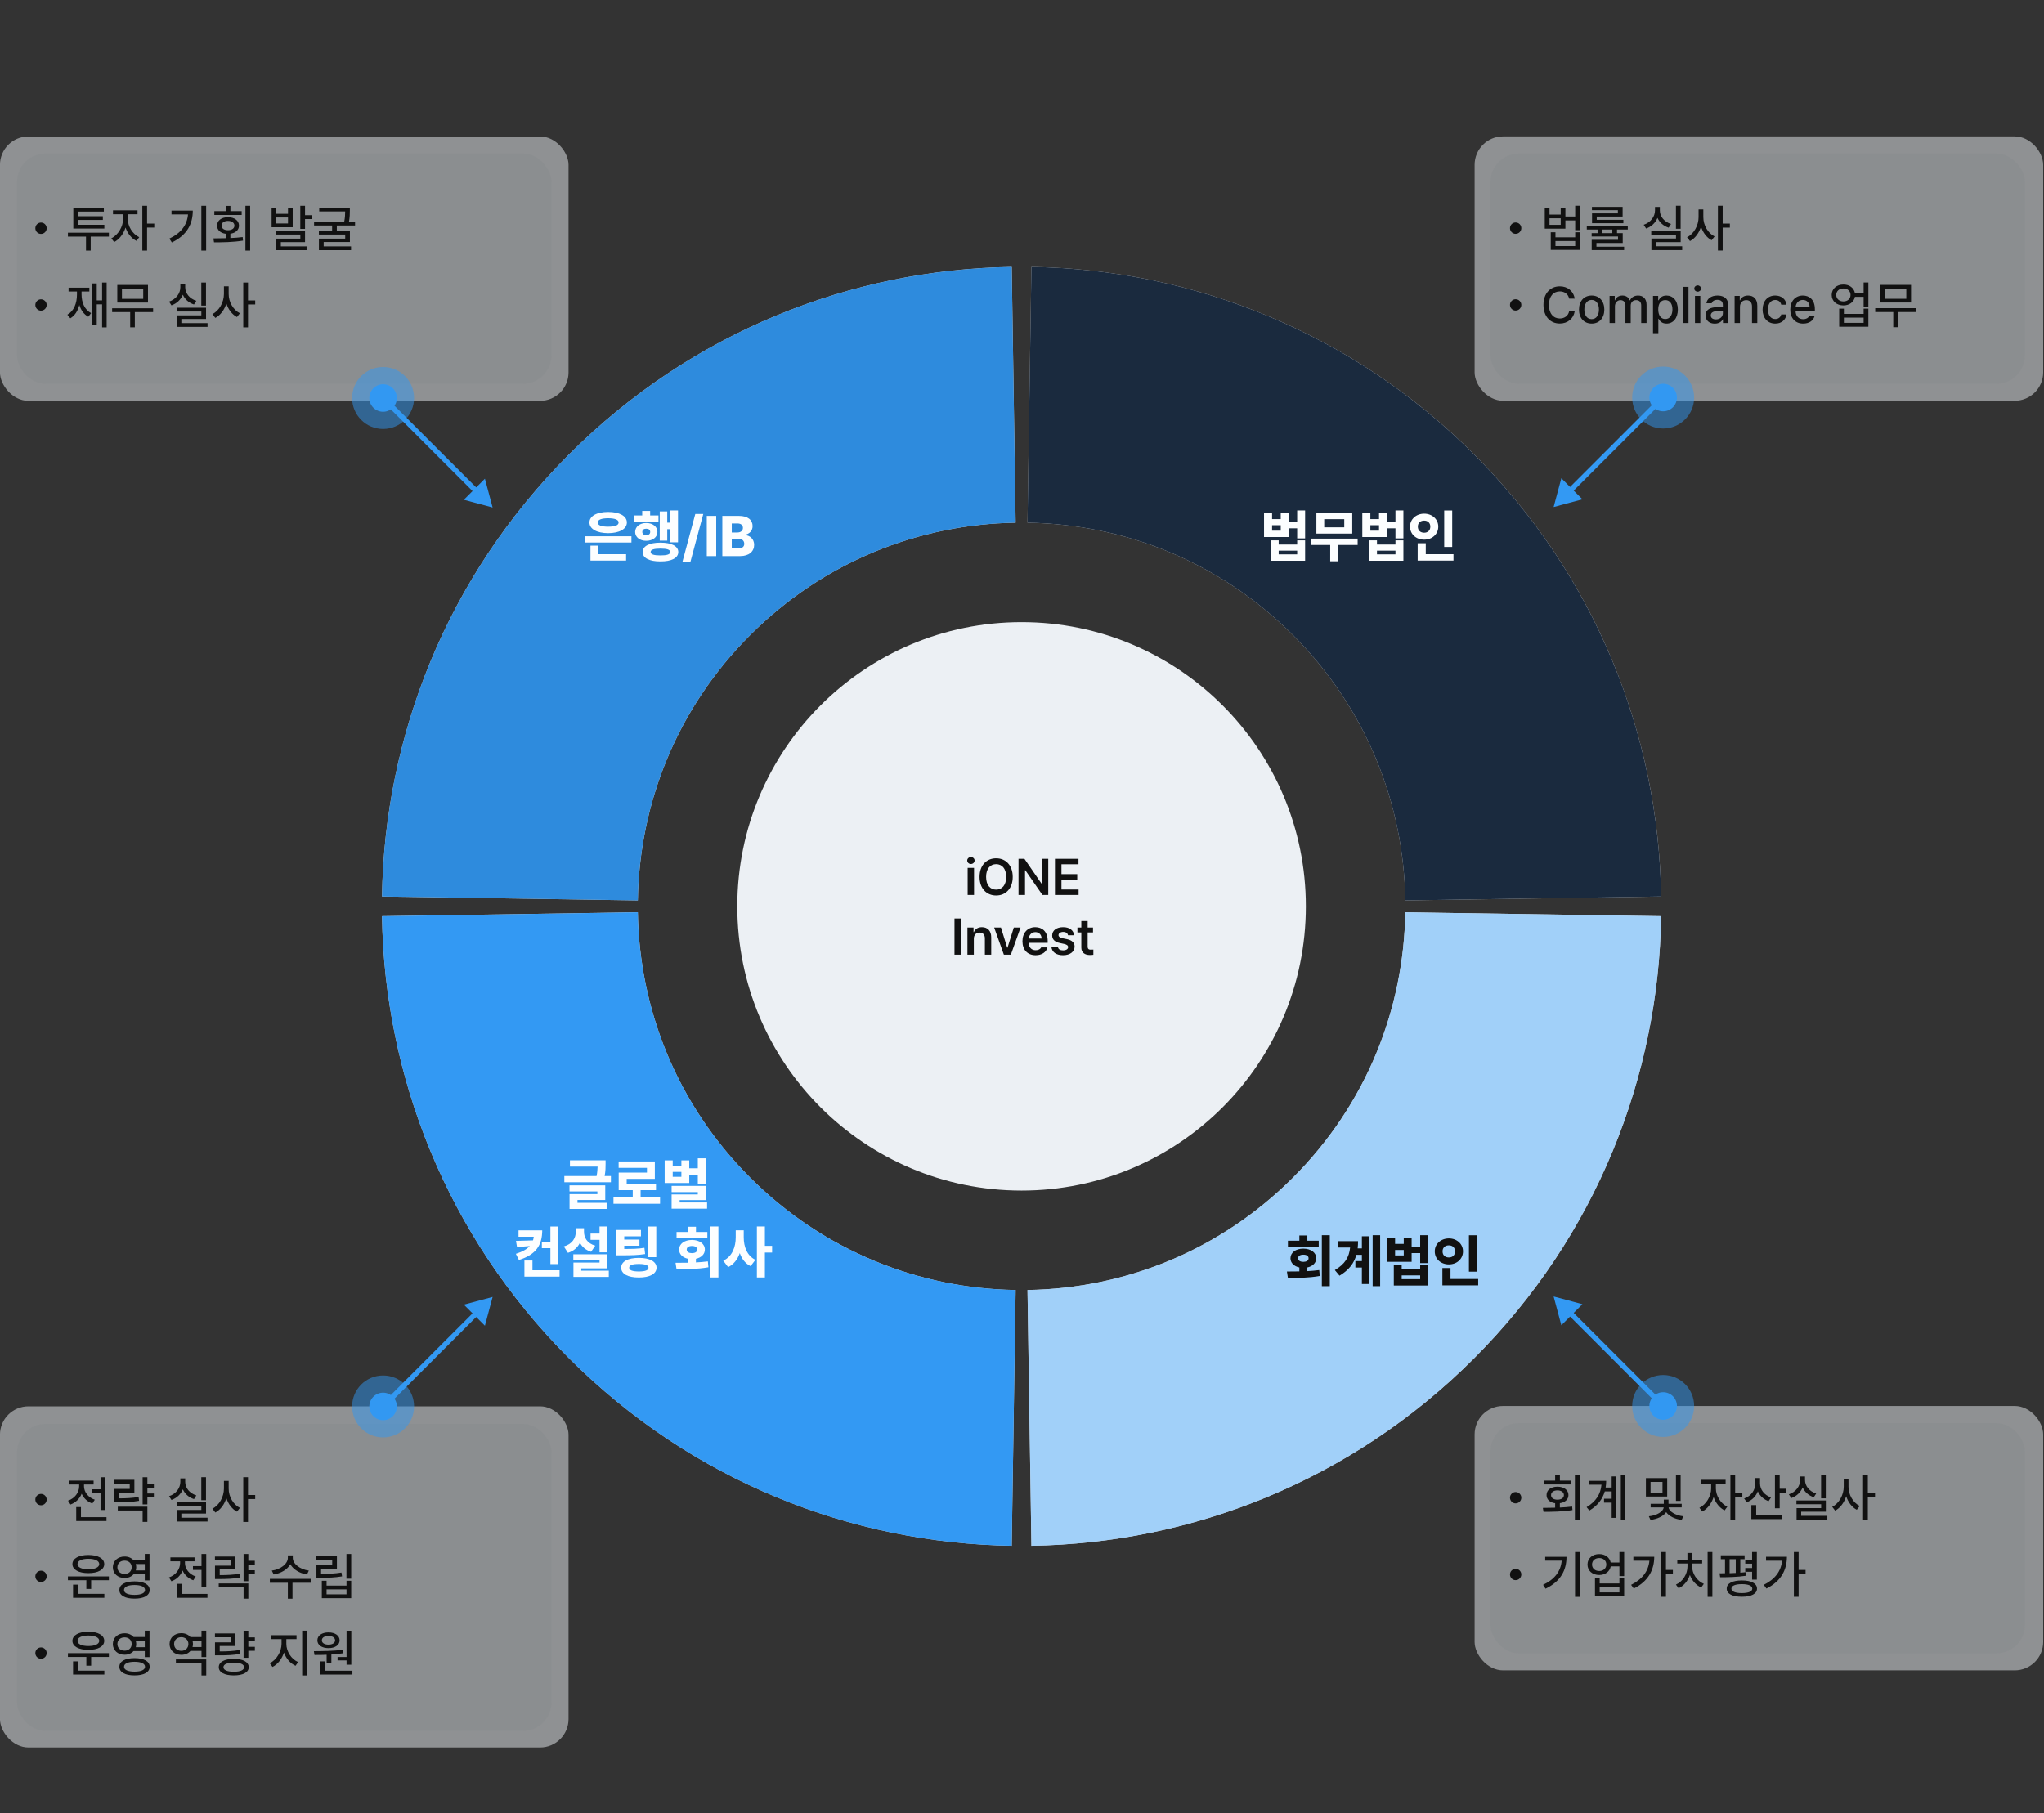 <svg width="719" height="638" viewBox="0 0 719 638" fill="none" xmlns="http://www.w3.org/2000/svg">
<rect x="0" y="0" width="719" height="638" fill="#333333" stroke="none"/>
<rect opacity="0.5" x="-0.01" y="494.817" width="200" height="120" rx="10" fill="#ECF0F4"/>
<rect opacity="0.03" x="5.99" y="501" width="188" height="108" rx="10" fill="#1A2A3E"/>
<path fill-rule="evenodd" clip-rule="evenodd" d="M584.324 315.428L494.335 316.805C493.815 282.829 480.666 249.289 454.81 223.434C428.955 197.578 395.415 184.429 361.439 183.909L362.816 93.92C419.238 94.783 475.397 116.741 518.45 159.794C561.503 202.847 583.461 259.006 584.324 315.428ZM355.886 93.92L357.263 183.909C323.287 184.429 289.747 197.578 263.891 223.434C238.036 249.289 224.887 282.829 224.367 316.805L134.377 315.428C135.241 259.006 157.199 202.847 200.252 159.794C243.305 116.741 299.464 94.783 355.886 93.92ZM134.377 322.358C135.241 378.78 157.199 434.939 200.252 477.992C243.305 521.045 299.464 543.003 355.886 543.867L357.263 453.877C323.287 453.357 289.747 440.208 263.891 414.352C238.036 388.497 224.887 354.957 224.367 320.981L134.377 322.358ZM362.816 543.867L361.439 453.877C395.415 453.357 428.955 440.208 454.81 414.352C480.666 388.497 493.815 354.957 494.335 320.981L584.324 322.358C583.461 378.78 561.503 434.939 518.45 477.992C475.397 521.045 419.238 543.003 362.816 543.867Z" fill="#D9D9D9"/>
<rect opacity="0.5" x="518.712" y="48" width="200" height="93" rx="10" fill="#ECF0F4"/>
<rect opacity="0.5" x="518.712" y="494.691" width="200" height="93" rx="10" fill="#ECF0F4"/>
<rect opacity="0.5" x="-0.01" y="48.029" width="200" height="93" rx="10" fill="#ECF0F4"/>
<path fill-rule="evenodd" clip-rule="evenodd" d="M355.881 93.918L357.259 183.908C323.282 184.428 289.743 197.577 263.887 223.433C238.031 249.288 224.882 282.828 224.362 316.804L134.373 315.427C135.236 259.005 157.195 202.846 200.247 159.793C243.3 116.74 299.459 94.782 355.881 93.918Z" fill="#2E8BDD"/>
<path fill-rule="evenodd" clip-rule="evenodd" d="M584.32 315.427L494.331 316.804C493.811 282.828 480.662 249.288 454.806 223.433C428.95 197.577 395.411 184.428 361.434 183.908L362.812 93.919C419.234 94.782 475.393 116.74 518.446 159.793C561.498 202.846 583.457 259.005 584.32 315.427Z" fill="#1A2A3E"/>
<rect opacity="0.03" x="5.99" y="54.029" width="188" height="81" rx="10" fill="#1A2A3E"/>
<rect opacity="0.03" x="524.293" y="54.029" width="188" height="81" rx="10" fill="#1A2A3E"/>
<rect opacity="0.03" x="524.293" y="500.72" width="188" height="81" rx="10" fill="#1A2A3E"/>
<path d="M588.459 136.441C586.567 134.549 583.501 134.549 581.609 136.441C579.718 138.332 579.718 141.399 581.609 143.29C583.501 145.181 586.567 145.181 588.459 143.29C590.35 141.399 590.35 138.332 588.459 136.441ZM546.506 178.393L556.635 175.679L549.22 168.265L546.506 178.393ZM584.392 139.223L551.643 171.972L552.927 173.256L585.676 140.507L584.392 139.223Z" fill="#3399F3"/>
<circle opacity="0.5" cx="585.034" cy="139.865" r="10.897" transform="rotate(90 585.034 139.865)" fill="#3399F3"/>
<path d="M131.333 136.602C133.224 134.71 136.291 134.71 138.182 136.602C140.073 138.493 140.073 141.56 138.182 143.451C136.291 145.343 133.224 145.343 131.333 143.451C129.441 141.56 129.441 138.493 131.333 136.602ZM173.285 178.554L163.157 175.84L170.571 168.426L173.285 178.554ZM135.399 139.384L168.148 172.133L166.864 173.417L134.115 140.669L135.399 139.384Z" fill="#3399F3"/>
<circle opacity="0.5" cx="10.897" cy="10.897" r="10.897" transform="matrix(-4.37114e-08 1 1 4.37114e-08 123.86 129.129)" fill="#3399F3"/>
<circle cx="359.351" cy="318.893" r="100" fill="#ECF0F4"/>
<path fill-rule="evenodd" clip-rule="evenodd" d="M134.373 322.361L224.362 320.984C224.882 354.96 238.031 388.5 263.887 414.355C289.742 440.211 323.282 453.36 357.258 453.88L355.881 543.869C299.459 543.006 243.3 521.048 200.247 477.995C157.194 434.942 135.236 378.783 134.373 322.361Z" fill="#3399F3"/>
<path fill-rule="evenodd" clip-rule="evenodd" d="M362.812 543.87L361.434 453.88C395.411 453.36 428.95 440.211 454.806 414.355C480.662 388.5 493.811 354.96 494.331 320.984L584.32 322.361C583.457 378.783 561.498 434.942 518.446 477.995C475.393 521.048 419.234 543.006 362.812 543.87Z" fill="#A1D0F9"/>
<path d="M340.383 314.893V305.348H342.633V314.893H340.383ZM341.526 303.995C340.823 303.995 340.225 303.45 340.225 302.764C340.225 302.096 340.823 301.551 341.526 301.551C342.247 301.551 342.827 302.096 342.827 302.764C342.827 303.45 342.247 303.995 341.526 303.995ZM356.239 308.53C356.239 312.643 353.743 315.069 350.403 315.069C347.063 315.069 344.567 312.625 344.567 308.53C344.567 304.417 347.063 301.991 350.403 301.991C353.743 301.991 356.239 304.417 356.239 308.53ZM353.936 308.53C353.936 305.629 352.477 304.047 350.403 304.047C348.329 304.047 346.87 305.629 346.87 308.53C346.87 311.43 348.329 313.012 350.403 313.012C352.477 313.012 353.936 311.43 353.936 308.53ZM368.737 302.167V314.893H366.698L360.668 306.192H360.563V314.893H358.278V302.167H360.352L366.346 310.868H366.469V302.167H368.737ZM371.092 314.893V302.167H379.372V304.083H373.377V307.563H378.932V309.479H373.377V312.959H379.407V314.893H371.092ZM338.037 323.167V335.893H335.751V323.167H338.037ZM342.554 330.303V335.893H340.304V326.348H342.449V327.965H342.572C343.011 326.893 343.978 326.225 345.402 326.225C347.388 326.225 348.689 327.526 348.671 329.811V335.893H346.439V330.163C346.439 328.879 345.753 328.124 344.576 328.124C343.38 328.124 342.554 328.915 342.554 330.303ZM358.99 326.348L355.58 335.893H353.119L349.708 326.348H352.099L354.296 333.45H354.402L356.617 326.348H358.99ZM364.298 336.086C361.416 336.086 359.658 334.17 359.658 331.182C359.658 328.229 361.451 326.225 364.175 326.225C366.513 326.225 368.535 327.684 368.535 331.042V331.745H361.873C361.899 333.371 362.857 334.329 364.316 334.329C365.3 334.329 365.968 333.907 366.25 333.344H368.447C368.042 334.997 366.513 336.086 364.298 336.086ZM361.89 330.215H366.39C366.373 328.915 365.511 327.965 364.21 327.965C362.857 327.965 361.96 328.994 361.89 330.215ZM375.689 329.073C375.548 328.352 374.951 327.895 374.001 327.895C373.035 327.895 372.332 328.37 372.349 329.02C372.332 329.512 372.736 329.881 373.703 330.11L375.32 330.444C377.13 330.848 377.992 331.674 378.009 333.045C377.992 334.838 376.427 336.086 373.931 336.086C371.505 336.086 370.064 334.997 369.835 333.168H372.121C372.261 333.977 372.894 334.381 373.931 334.381C375.003 334.381 375.724 333.942 375.724 333.239C375.724 332.694 375.285 332.342 374.335 332.131L372.806 331.797C371.031 331.446 370.117 330.514 370.117 329.143C370.117 327.385 371.628 326.225 373.966 326.225C376.251 326.225 377.658 327.333 377.816 329.073H375.689ZM384.478 326.348V328.071H382.597V333.028C382.597 333.942 383.054 334.135 383.617 334.135C383.88 334.135 384.32 334.118 384.601 334.1V335.928C384.337 335.981 383.898 336.016 383.335 336.016C381.648 336.016 380.347 335.19 380.365 333.397V328.071H378.994V326.348H380.365V324.063H382.597V326.348H384.478Z" fill="#111111"/>
<path d="M588.459 498.116C586.567 500.008 583.501 500.008 581.609 498.116C579.718 496.225 579.718 493.158 581.609 491.267C583.501 489.375 586.567 489.375 588.459 491.267C590.35 493.158 590.35 496.225 588.459 498.116ZM546.506 456.163L556.635 458.877L549.22 466.292L546.506 456.163ZM584.392 495.334L551.643 462.585L552.927 461.3L585.676 494.049L584.392 495.334Z" fill="#3399F3"/>
<circle opacity="0.5" cx="10.897" cy="10.897" r="10.897" transform="matrix(4.37114e-08 -1 -1 -4.37114e-08 595.931 505.589)" fill="#3399F3"/>
<path d="M131.333 498.277C133.224 500.169 136.291 500.169 138.182 498.277C140.073 496.386 140.073 493.319 138.182 491.428C136.291 489.536 133.224 489.536 131.333 491.428C129.441 493.319 129.441 496.386 131.333 498.277ZM173.285 456.324L163.157 459.038L170.571 466.453L173.285 456.324ZM135.399 495.495L168.148 462.746L166.864 461.462L134.115 494.21L135.399 495.495Z" fill="#3399F3"/>
<circle opacity="0.5" cx="134.758" cy="494.853" r="10.897" transform="rotate(-90 134.758 494.853)" fill="#3399F3"/>
<path d="M533.138 82.269C532.048 82.269 531.152 81.373 531.152 80.266C531.152 79.176 532.048 78.279 533.138 78.279C534.246 78.279 535.142 79.176 535.142 80.266C535.142 81.373 534.246 82.269 533.138 82.269ZM545.056 73.199V75.502H548.994V73.199H550.646V76.17H554.091V72.391H555.761V80.986H554.091V77.559H550.646V80.459H543.386V73.199H545.056ZM545.056 79.106H548.994V76.803H545.056V79.106ZM547.148 81.725V83.5H554.091V81.725H555.744V87.912H545.496V81.725H547.148ZM547.148 86.559H554.091V84.801H547.148V86.559ZM572.583 79.51V80.758H568.804V82.023H570.808V85.486H561.562V86.805H571.3V87.982H559.892V84.379H569.156V83.219H559.875V82.023H561.966V80.758H558.169V79.51H572.583ZM570.773 72.795V76.188H561.667V77.348H571.037V78.525H560.015V75.08H569.103V73.955H559.98V72.795H570.773ZM563.619 82.023H567.152V80.758H563.619V82.023ZM591.181 72.391V80.494H589.529V72.391H591.181ZM591.199 81.25V85.188H582.515V86.647H591.726V87.982H580.898V83.922H589.546V82.568H580.845V81.25H591.199ZM583.869 74.025C583.851 76.135 585.38 78.051 587.789 78.807L586.962 80.107C585.125 79.51 583.746 78.262 583.042 76.662C582.322 78.385 580.916 79.756 579.035 80.406L578.191 79.088C580.652 78.262 582.164 76.205 582.164 74.025V72.812H583.869V74.025ZM599.162 76.398C599.144 79.193 600.761 82.041 603.117 83.184L602.08 84.519C600.366 83.632 599.039 81.865 598.353 79.756C597.641 82.006 596.261 83.887 594.468 84.818L593.431 83.465C595.857 82.305 597.492 79.281 597.492 76.398V73.709H599.162V76.398ZM605.964 72.391V78.666H608.496V80.09H605.964V88.141H604.294V72.391H605.964ZM533.138 109.27C532.048 109.27 531.152 108.373 531.152 107.266C531.152 106.176 532.048 105.279 533.138 105.279C534.246 105.279 535.142 106.176 535.142 107.266C535.142 108.373 534.246 109.27 533.138 109.27ZM551.964 105.068C551.648 103.434 550.294 102.52 548.677 102.52C546.48 102.52 544.845 104.207 544.845 107.283C544.845 110.377 546.498 112.047 548.677 112.047C550.277 112.047 551.63 111.15 551.964 109.533L553.916 109.551C553.511 112.064 551.455 113.822 548.66 113.822C545.337 113.822 542.929 111.344 542.929 107.283C542.929 103.205 545.355 100.744 548.66 100.744C551.349 100.744 553.476 102.326 553.916 105.068H551.964ZM559.892 113.84C557.185 113.84 555.427 111.871 555.427 108.918C555.427 105.947 557.185 103.979 559.892 103.979C562.582 103.979 564.339 105.947 564.339 108.918C564.339 111.871 562.582 113.84 559.892 113.84ZM559.892 112.275C561.615 112.275 562.441 110.746 562.441 108.918C562.441 107.09 561.615 105.525 559.892 105.525C558.134 105.525 557.308 107.09 557.308 108.918C557.308 110.746 558.134 112.275 559.892 112.275ZM566.185 113.646V104.102H567.996V105.666H568.101C568.505 104.594 569.437 103.979 570.703 103.979C571.968 103.979 572.865 104.611 573.269 105.666H573.375C573.832 104.629 574.851 103.979 576.24 103.979C577.962 103.979 579.193 105.068 579.193 107.248V113.646H577.312V107.424C577.312 106.141 576.503 105.596 575.519 105.596C574.306 105.596 573.621 106.422 573.621 107.564V113.646H571.757V107.318C571.757 106.281 571.037 105.596 570.017 105.596C568.962 105.596 568.066 106.475 568.066 107.758V113.646H566.185ZM581.46 117.232V104.102H583.289V105.648H583.447C583.781 105.051 584.431 103.979 586.189 103.979C588.492 103.979 590.197 105.789 590.197 108.9C590.197 111.977 588.527 113.84 586.207 113.84C584.466 113.84 583.781 112.785 583.447 112.152H583.341V117.232H581.46ZM583.306 108.865C583.306 110.869 584.185 112.24 585.785 112.24C587.437 112.24 588.298 110.781 588.298 108.865C588.298 106.984 587.455 105.578 585.785 105.578C584.167 105.578 583.306 106.879 583.306 108.865ZM593.941 100.92V113.646H592.06V100.92H593.941ZM596.226 113.646V104.102H598.107V113.646H596.226ZM597.175 102.625C596.525 102.625 595.98 102.133 595.98 101.518C595.98 100.902 596.525 100.41 597.175 100.41C597.808 100.41 598.353 100.902 598.353 101.518C598.353 102.133 597.808 102.625 597.175 102.625ZM599.953 110.957C599.953 108.777 601.798 108.215 603.521 108.092C604.154 108.048 605.586 107.969 606.035 107.951L606.017 107.195C606.017 106.123 605.367 105.49 604.083 105.49C602.976 105.49 602.308 106 602.115 106.703H600.251C600.427 105.121 601.904 103.979 604.154 103.979C605.666 103.979 607.898 104.541 607.898 107.301V113.646H606.07V112.346H606C605.63 113.066 604.751 113.857 603.169 113.857C601.359 113.857 599.953 112.82 599.953 110.957ZM601.781 110.975C601.781 111.889 602.537 112.363 603.591 112.363C605.121 112.363 606.035 111.344 606.035 110.201V109.322L603.785 109.48C602.554 109.568 601.781 110.025 601.781 110.975ZM612.046 107.986V113.646H610.166V104.102H611.976V105.666H612.082C612.539 104.646 613.47 103.979 614.894 103.979C616.863 103.979 618.146 105.209 618.146 107.582V113.646H616.283V107.811C616.283 106.422 615.527 105.596 614.261 105.596C612.978 105.596 612.046 106.457 612.046 107.986ZM624.474 113.84C621.697 113.84 620.009 111.783 620.009 108.918C620.009 106 621.75 103.979 624.439 103.979C626.619 103.979 628.201 105.262 628.394 107.195H626.566C626.373 106.299 625.652 105.543 624.474 105.543C622.927 105.543 621.89 106.826 621.89 108.865C621.89 110.957 622.91 112.24 624.474 112.24C625.529 112.24 626.337 111.66 626.566 110.623H628.394C628.183 112.469 626.724 113.84 624.474 113.84ZM634.283 113.84C631.47 113.84 629.748 111.906 629.748 108.936C629.748 106 631.505 103.979 634.16 103.979C636.339 103.979 638.396 105.332 638.396 108.777V109.445H631.611C631.664 111.256 632.727 112.293 634.3 112.293C635.373 112.293 636.058 111.836 636.375 111.256H638.273C637.851 112.803 636.375 113.84 634.283 113.84ZM631.628 108.039H636.55C636.55 106.58 635.619 105.525 634.177 105.525C632.674 105.525 631.699 106.686 631.628 108.039ZM648.451 100.111C650.525 100.094 652.125 101.298 652.476 103.064H655.552V99.391H657.222V107.846H655.552V104.436H652.494C652.151 106.246 650.542 107.459 648.451 107.459C646.042 107.459 644.32 105.947 644.32 103.768C644.32 101.623 646.042 100.094 648.451 100.111ZM648.451 101.5C646.957 101.5 645.919 102.414 645.919 103.768C645.919 105.121 646.957 106.053 648.451 106.053C649.91 106.053 650.947 105.121 650.947 103.768C650.947 102.414 649.91 101.5 648.451 101.5ZM648.609 108.602V110.43H655.552V108.602H657.222V114.947H646.957V108.602H648.609ZM648.609 113.576H655.552V111.748H648.609V113.576ZM674.044 108.426V109.779H667.611V115.123H665.976V109.779H659.63V108.426H674.044ZM672.234 100.234V106.422H661.441V100.234H672.234ZM663.076 101.57V105.121H670.564V101.57H663.076Z" fill="#111111"/>
<path d="M533.138 528.961C532.048 528.961 531.152 528.064 531.152 526.957C531.152 525.867 532.048 524.971 533.138 524.971C534.246 524.971 535.142 525.867 535.142 526.957C535.142 528.064 534.246 528.961 533.138 528.961ZM555.656 519.082V534.832H553.986V519.082H555.656ZM542.718 530.543C544.01 530.534 545.496 530.525 547.042 530.473V528.908C545.197 528.671 544.001 527.59 544.019 526.043C544.001 524.268 545.548 523.09 547.833 523.09C550.136 523.09 551.718 524.268 551.718 526.043C551.718 527.572 550.523 528.645 548.695 528.891V530.42C550.154 530.358 551.63 530.244 553.019 530.068L553.142 531.316C549.644 531.896 545.83 531.932 542.947 531.932L542.718 530.543ZM552.667 520.963V522.299H543.052V520.963H547.042V519.117H548.712V520.963H552.667ZM547.833 524.391C546.515 524.391 545.583 525.041 545.601 526.043C545.583 527.045 546.515 527.66 547.833 527.66C549.187 527.66 550.119 527.045 550.119 526.043C550.119 525.041 549.187 524.391 547.833 524.391ZM571.722 519.082V534.832H570.14V519.082H571.722ZM568.505 519.486V534.059H566.923V528.697H564.234V527.326H566.923V524.76H564.498C563.733 527.405 562.054 529.699 559.083 531.475L558.099 530.279C561.439 528.293 563.047 525.647 563.337 522.404H558.873V521.033H564.99C564.99 521.842 564.928 522.624 564.796 523.389H566.923V519.486H568.505ZM586.453 520.084V526.553H578.964V520.084H586.453ZM580.599 521.42V525.252H584.8V521.42H580.599ZM591.181 519.082V528.082H589.529V519.082H591.181ZM591.55 529.102V530.367H586.945C587.059 531.738 589.248 533.171 592.113 533.496L591.55 534.779C589.081 534.489 587.05 533.426 586.101 532.037C585.134 533.443 583.06 534.472 580.582 534.779L580.001 533.496C582.867 533.224 585.108 531.773 585.222 530.367H580.634V529.102H585.257V527.625H586.91V529.102H591.55ZM603.574 523.723C603.574 526.219 605.208 528.996 607.599 530.121L606.65 531.422C604.883 530.569 603.486 528.794 602.783 526.729C602.053 528.987 600.577 530.93 598.775 531.826L597.791 530.508C600.181 529.365 601.921 526.395 601.921 523.723V522.053H598.371V520.664H607.001V522.053H603.574V523.723ZM610.359 519.082V525.322H612.89V526.729H610.359V534.832H608.689V519.082H610.359ZM619.113 521.965C619.113 524.074 620.589 526.061 622.98 526.869L622.119 528.188C620.352 527.563 619.042 526.307 618.339 524.725C617.654 526.491 616.3 527.871 614.455 528.557L613.523 527.238C616.019 526.377 617.46 524.268 617.46 521.912V520.049H619.113V521.965ZM626.021 519.064V523.811H628.306V525.234H626.021V530.684H624.351V519.064H626.021ZM626.707 533.145V534.498H616.054V529.559H617.759V533.145H626.707ZM642.246 519.082V527.186H640.593V519.082H642.246ZM642.263 527.941V531.879H633.58V533.338H642.791V534.674H631.962V530.613H640.611V529.26H631.91V527.941H642.263ZM634.933 520.717C634.916 522.826 636.445 524.742 638.853 525.498L638.027 526.799C636.19 526.201 634.81 524.953 634.107 523.354C633.386 525.076 631.98 526.447 630.099 527.098L629.255 525.779C631.716 524.953 633.228 522.896 633.228 520.717V519.504H634.933V520.717ZM650.226 523.09C650.208 525.885 651.826 528.732 654.181 529.875L653.144 531.211C651.43 530.323 650.103 528.557 649.417 526.447C648.706 528.697 647.326 530.578 645.533 531.51L644.496 530.156C646.921 528.996 648.556 525.973 648.556 523.09V520.4H650.226V523.09ZM657.029 519.082V525.357H659.56V526.781H657.029V534.832H655.359V519.082H657.029ZM533.138 555.961C532.048 555.961 531.152 555.064 531.152 553.957C531.152 552.867 532.048 551.971 533.138 551.971C534.246 551.971 535.142 552.867 535.142 553.957C535.142 555.064 534.246 555.961 533.138 555.961ZM555.726 546.082V561.832H554.039V546.082H555.726ZM551.033 547.77C551.033 552.375 549.064 556.383 543.667 558.967L542.789 557.613C546.981 555.618 549.02 552.779 549.345 549.105H543.544V547.77H551.033ZM562.546 546.803C564.621 546.785 566.22 547.989 566.572 549.756H569.648V546.082H571.318V554.537H569.648V551.127H566.589C566.247 552.938 564.638 554.15 562.546 554.15C560.138 554.15 558.416 552.639 558.416 550.459C558.416 548.314 560.138 546.785 562.546 546.803ZM562.546 548.191C561.052 548.191 560.015 549.105 560.015 550.459C560.015 551.812 561.052 552.744 562.546 552.744C564.005 552.744 565.042 551.812 565.042 550.459C565.042 549.105 564.005 548.191 562.546 548.191ZM562.705 555.293V557.121H569.648V555.293H571.318V561.639H561.052V555.293H562.705ZM562.705 560.268H569.648V558.439H562.705V560.268ZM586.013 546.082V552.357H588.457V553.746H586.013V561.814H584.343V546.082H586.013ZM581.9 547.734C581.882 552.287 579.878 556.348 574.693 558.914L573.761 557.613C577.708 555.645 579.852 552.797 580.195 549.123H574.552V547.734H581.9ZM602.343 546.082V561.832H600.673V546.082H602.343ZM595.224 551.145C595.224 553.658 596.894 556.225 599.337 557.262L598.423 558.545C596.613 557.754 595.163 556.119 594.433 554.133C593.721 556.233 592.297 557.982 590.46 558.809L589.529 557.525C591.972 556.436 593.589 553.781 593.589 551.145V550.107H590.003V548.771H593.572V546.398H595.224V548.771H598.757V550.107H595.224V551.145ZM613.681 547.225V548.578H612.169V553.342C612.837 553.289 613.479 553.228 614.103 553.148L614.173 554.414C611.15 554.889 607.617 554.941 605.085 554.941L604.875 553.553L606.791 553.535V548.578H605.314V547.225H613.681ZM617.988 546.082V555.768H616.318V553.025H613.91V551.689H616.318V550.16H613.91V548.824H616.318V546.082H617.988ZM612.714 556.066C616.037 556.066 618.041 557.104 618.041 558.949C618.041 560.742 616.037 561.814 612.714 561.797C609.392 561.814 607.371 560.742 607.388 558.949C607.371 557.104 609.392 556.066 612.714 556.066ZM612.714 557.367C610.394 557.367 609.041 557.93 609.041 558.949C609.041 559.951 610.394 560.514 612.714 560.514C615.017 560.514 616.388 559.951 616.388 558.949C616.388 557.93 615.017 557.367 612.714 557.367ZM608.408 553.518C609.12 553.5 609.84 553.474 610.57 553.43V548.578H608.408V553.518ZM632.683 546.082V552.357H635.126V553.746H632.683V561.814H631.013V546.082H632.683ZM628.57 547.734C628.552 552.287 626.548 556.348 621.363 558.914L620.431 557.613C624.377 555.645 626.522 552.797 626.865 549.123H621.222V547.734H628.57Z" fill="#111111"/>
<path d="M14.416 82.298C13.326 82.298 12.43 81.402 12.43 80.294C12.43 79.205 13.326 78.308 14.416 78.308C15.523 78.308 16.42 79.205 16.42 80.294C16.42 81.402 15.523 82.298 14.416 82.298ZM38.305 81.876V83.248H31.906V88.169H30.254V83.248H23.891V81.876H38.305ZM36.705 79.082V80.418H25.789V73.123H36.529V74.459H27.424V76.076H36.178V77.376H27.424V79.082H36.705ZM44.949 77.06C44.949 79.556 46.584 82.334 48.975 83.459L48.025 84.759C46.259 83.907 44.861 82.131 44.158 80.066C43.429 82.325 41.952 84.267 40.15 85.164L39.166 83.845C41.557 82.703 43.297 79.732 43.297 77.06V75.39H39.746V74.001H48.377V75.39H44.949V77.06ZM51.734 72.419V78.66H54.266V80.066H51.734V88.169H50.065V72.419H51.734ZM72.512 72.419V88.169H70.824V72.419H72.512ZM67.818 74.107C67.818 78.712 65.85 82.72 60.453 85.304L59.574 83.951C63.767 81.956 65.806 79.117 66.131 75.443H60.33V74.107H67.818ZM87.998 72.419V88.169H86.328V72.419H87.998ZM75.061 83.88C76.353 83.872 77.838 83.863 79.385 83.81V82.246C77.539 82.008 76.344 80.927 76.361 79.38C76.344 77.605 77.891 76.427 80.176 76.427C82.478 76.427 84.061 77.605 84.061 79.38C84.061 80.91 82.865 81.982 81.037 82.228V83.757C82.496 83.696 83.973 83.582 85.361 83.406L85.484 84.654C81.986 85.234 78.172 85.269 75.289 85.269L75.061 83.88ZM85.01 74.3V75.636H75.394V74.3H79.385V72.455H81.055V74.3H85.01ZM80.176 77.728C78.857 77.728 77.926 78.378 77.943 79.38C77.926 80.382 78.857 80.998 80.176 80.998C81.529 80.998 82.461 80.382 82.461 79.38C82.461 78.378 81.529 77.728 80.176 77.728ZM97.174 73.087V75.232H101.305V73.087H102.957V79.96H95.539V73.087H97.174ZM97.174 78.624H101.305V76.515H97.174V78.624ZM107.299 72.419V75.724H109.584V77.078H107.299V80.523H105.629V72.419H107.299ZM107.299 81.209V85.181H98.791V86.675H107.844V88.011H97.156V83.951H105.646V82.527H97.121V81.209H107.299ZM123.066 73.052V74.072C123.066 75.1 123.066 76.41 122.75 78.044H124.895V79.345H118.479V81.209H123.084V85.146H113.855V86.675H123.488V88.011H112.186V83.968H121.432V82.527H112.168V81.209H116.826V79.345H110.48V78.044H121.08C121.379 76.506 121.414 75.364 121.414 74.388H112.291V73.052H123.066ZM14.416 109.298C13.326 109.298 12.43 108.402 12.43 107.294C12.43 106.205 13.326 105.308 14.416 105.308C15.523 105.308 16.42 106.205 16.42 107.294C16.42 108.402 15.523 109.298 14.416 109.298ZM37.514 99.419V115.169H35.914V107.083H34.033V114.396H32.451V99.718H34.033V105.677H35.914V99.419H37.514ZM28.689 103.585C28.689 106.416 29.762 108.982 32.047 110.16L31.062 111.443C29.516 110.608 28.479 109.14 27.916 107.312C27.38 109.386 26.334 111.039 24.734 111.988L23.697 110.722C26 109.421 27.072 106.714 27.072 103.585V102.566H24.119V101.212H31.432V102.566H28.689V103.585ZM53.861 108.455V109.808H47.428V115.152H45.793V109.808H39.447V108.455H53.861ZM52.051 100.263V106.451H41.258V100.263H52.051ZM42.893 101.599V105.15H50.381V101.599H42.893ZM72.459 99.419V107.523H70.807V99.419H72.459ZM72.477 108.279V112.216H63.793V113.675H73.004V115.011H62.176V110.951H70.824V109.597H62.123V108.279H72.477ZM65.147 101.054C65.129 103.164 66.658 105.08 69.066 105.835L68.24 107.136C66.403 106.539 65.023 105.291 64.32 103.691C63.6 105.414 62.193 106.785 60.312 107.435L59.469 106.117C61.93 105.291 63.441 103.234 63.441 101.054V99.841H65.147V101.054ZM80.439 103.427C80.422 106.222 82.039 109.07 84.394 110.212L83.357 111.548C81.644 110.661 80.316 108.894 79.631 106.785C78.919 109.035 77.539 110.916 75.746 111.847L74.709 110.494C77.135 109.333 78.769 106.31 78.769 103.427V100.738H80.439V103.427ZM87.242 99.419V105.695H89.773V107.119H87.242V115.169H85.572V99.419H87.242Z" fill="#111111"/>
<path d="M222.115 188.684V190.891H205.767V188.684H222.115ZM220.24 194.993V197.239H207.701V191.985H210.513V194.993H220.24ZM213.931 180.129C217.876 180.129 220.494 181.536 220.513 183.821C220.494 186.145 217.876 187.571 213.931 187.59C209.966 187.571 207.349 186.145 207.349 183.821C207.349 181.536 209.966 180.129 213.931 180.129ZM213.931 182.336C211.568 182.356 210.259 182.844 210.279 183.821C210.259 184.856 211.568 185.305 213.931 185.305C216.275 185.305 217.603 184.856 217.603 183.821C217.603 182.844 216.275 182.356 213.931 182.336ZM238.501 179.602V190.813H235.826V186.184H234.712V190.227H232.076V179.934H234.712V183.899H235.826V179.602H238.501ZM231.626 181.36V183.528H222.955V181.36H225.904V179.778H228.697V181.36H231.626ZM227.31 184.016C229.595 184.016 231.255 185.286 231.255 187.161C231.255 189.016 229.595 190.286 227.31 190.286C225.083 190.286 223.423 189.016 223.423 187.161C223.423 185.286 225.083 184.016 227.31 184.016ZM227.31 186.028C226.49 186.008 225.943 186.418 225.943 187.161C225.943 187.903 226.49 188.313 227.31 188.313C228.15 188.313 228.716 187.903 228.716 187.161C228.716 186.418 228.15 186.008 227.31 186.028ZM232.31 190.93C236.216 190.93 238.58 192.141 238.599 194.231C238.58 196.34 236.216 197.551 232.31 197.532C228.443 197.551 226.041 196.34 226.06 194.231C226.041 192.141 228.443 190.93 232.31 190.93ZM232.31 193.02C230.005 193.02 228.853 193.391 228.873 194.231C228.853 195.051 230.005 195.422 232.31 195.422C234.654 195.422 235.748 195.051 235.767 194.231C235.748 193.391 234.654 193.02 232.31 193.02ZM247.388 180.852L242.837 197.786H240.025L244.576 180.852H247.388ZM251.939 181.516V195.657H248.619V181.516H251.939ZM254.087 195.657V181.516H259.927C263.091 181.516 264.732 182.961 264.732 185.11C264.732 186.731 263.638 187.844 262.095 188.157V188.293C263.794 188.372 265.279 189.661 265.279 191.711C265.279 193.997 263.501 195.657 260.376 195.657H254.087ZM259.595 192.961C261.119 192.961 261.802 192.356 261.802 191.34C261.802 190.227 260.982 189.524 259.654 189.524H257.408V192.961H259.595ZM259.38 187.356C260.513 187.356 261.333 186.75 261.333 185.735C261.333 184.778 260.611 184.172 259.419 184.172H257.408V187.356H259.38Z" fill="#FCFEFF"/>
<path d="M447.468 180.52V182.649H450.515V180.52H453.289V183.606H456.296V179.602H459.089V189.426H456.296V185.891H453.289V188.958H444.636V180.52H447.468ZM447.468 186.711H450.515V184.797H447.468V186.711ZM449.792 190.129V191.594H456.296V190.129H459.089V197.297H447.019V190.129H449.792ZM449.792 195.051H456.296V193.743H449.792V195.051ZM477.566 189.504V191.75H470.71V197.493H467.917V191.75H461.179V189.504H477.566ZM475.671 180.442V187.747H463.054V180.442H475.671ZM465.808 182.668V185.54H472.859V182.668H465.808ZM482.039 180.52V182.649H485.085V180.52H487.859V183.606H490.867V179.602H493.66V189.426H490.867V185.891H487.859V188.958H479.207V180.52H482.039ZM482.039 186.711H485.085V184.797H482.039V186.711ZM484.363 190.129V191.594H490.867V190.129H493.66V197.297H481.589V190.129H484.363ZM484.363 195.051H490.867V193.743H484.363V195.051ZM510.828 179.622V192.434H508.015V179.622H510.828ZM511.277 194.993V197.239H498.679V191.145H501.531V194.993H511.277ZM500.964 180.735C503.738 180.735 505.925 182.649 505.925 185.286C505.925 187.981 503.738 189.875 500.964 189.875C498.191 189.875 495.984 187.981 496.003 185.286C495.984 182.649 498.191 180.735 500.964 180.735ZM500.964 183.176C499.695 183.157 498.738 183.938 498.738 185.286C498.738 186.692 499.695 187.434 500.964 187.434C502.175 187.434 503.132 186.692 503.132 185.286C503.132 183.938 502.175 183.157 500.964 183.176Z" fill="#FCFEFF"/>
<path d="M213.022 408.263V409.513C213.022 410.646 213.022 412.032 212.69 413.771H214.897V415.958H198.511V413.771H209.858C210.112 412.462 210.181 411.388 210.21 410.47H200.483V408.263H213.022ZM212.905 417.052V422.208H203.14V423.204H213.394V425.353H200.347V420.138H210.132V419.2H200.327V417.052H212.905ZM232.183 421.251V423.536H215.796V421.251H222.573V418.751H217.632V412.579H227.573V410.899H217.612V408.653H230.347V414.767H220.444V416.485H230.757V418.751H225.347V421.251H232.183ZM248.257 407.54V416.642H245.464V413.302H242.456V416.231H233.804V408.282H236.636V410.177H239.683V408.282H242.456V411.056H245.464V407.54H248.257ZM248.257 417.247V422.247H239.077V423.087H248.726V425.274H236.245V420.255H245.464V419.435H236.245V417.247H248.257ZM236.636 414.044H239.683V412.325H236.636V414.044ZM190.737 432.888C190.718 438.005 188.667 441.384 182.534 443.317L181.46 441.149C183.823 440.397 185.366 439.499 186.343 438.415L181.87 438.786L181.499 436.599L187.495 436.423C187.612 436.013 187.7 435.583 187.749 435.134H182.397V432.888H190.737ZM196.401 431.56V444.763H193.608V439.157H190.601V436.872H193.608V431.56H196.401ZM196.831 446.931V449.177H184.468V443.493H187.3V446.931H196.831ZM213.687 431.54V440.622H210.894V436.228H207.729V434.021H210.894V431.54H213.687ZM213.687 441.306V446.267H204.468V447.087H214.155V449.274H201.714V444.235H210.894V443.454H201.675V441.306H213.687ZM205.425 433.317C205.405 435.388 206.46 437.438 209.39 438.278L207.925 440.427C206.04 439.841 204.761 438.708 203.999 437.263C203.208 438.884 201.841 440.163 199.78 440.798L198.335 438.552C201.401 437.692 202.554 435.524 202.554 433.317V432.146H205.425V433.317ZM225.464 432.771V434.997H219.585V436.13H224.937V438.298H219.585V439.431C222.534 439.431 224.487 439.401 226.675 439.04L226.929 441.228C224.409 441.638 222.104 441.677 218.335 441.677H216.753V432.771H225.464ZM230.854 431.56V442.321H228.042V431.56H230.854ZM224.722 442.575C228.511 442.575 230.933 443.845 230.952 446.032C230.933 448.22 228.511 449.489 224.722 449.47C220.874 449.489 218.511 448.22 218.511 446.032C218.511 443.845 220.874 442.575 224.722 442.575ZM224.722 444.724C222.437 444.724 221.323 445.153 221.323 446.032C221.323 446.931 222.437 447.341 224.722 447.36C226.968 447.341 228.12 446.931 228.12 446.032C228.12 445.153 226.968 444.724 224.722 444.724ZM252.71 431.54V449.47H249.917V431.54H252.71ZM237.632 444.313C238.94 444.304 240.435 444.304 242.007 444.274V442.888C240.112 442.487 238.882 441.267 238.882 439.646C238.882 437.653 240.737 436.267 243.394 436.267C246.069 436.267 247.944 437.653 247.944 439.646C247.944 441.267 246.704 442.487 244.8 442.888V444.177C246.216 444.099 247.642 443.991 248.999 443.806L249.194 445.876C245.308 446.56 241.128 446.599 237.983 446.599L237.632 444.313ZM248.823 433.474V435.661H237.983V433.474H242.007V431.638H244.819V433.474H248.823ZM243.394 438.396C242.319 438.396 241.558 438.825 241.558 439.646C241.558 440.485 242.319 440.896 243.394 440.915C244.507 440.896 245.249 440.485 245.249 439.646C245.249 438.825 244.507 438.396 243.394 438.396ZM261.616 435.349C261.616 438.591 262.749 441.813 265.718 443.259L264.038 445.485C262.163 444.577 260.933 442.927 260.229 440.896C259.448 443.093 258.13 444.86 256.128 445.837L254.409 443.552C257.573 442.126 258.804 438.708 258.804 435.349V432.868H261.616V435.349ZM269.058 431.54V438.337H271.597V440.7H269.058V449.47H266.245V431.54H269.058Z" fill="#FCFEFF"/>
<path d="M467.767 434.599V452.529H464.974V434.599H467.767ZM452.689 447.373C453.998 447.363 455.492 447.363 457.064 447.333V445.947C455.169 445.546 453.939 444.326 453.939 442.705C453.939 440.712 455.794 439.326 458.451 439.326C461.126 439.326 463.001 440.712 463.001 442.705C463.001 444.326 461.761 445.546 459.857 445.947V447.236C461.273 447.158 462.699 447.05 464.056 446.865L464.251 448.935C460.365 449.619 456.185 449.658 453.041 449.658L452.689 447.373ZM463.88 436.533V438.72H453.041V436.533H457.064V434.697H459.876V436.533H463.88ZM458.451 441.455C457.376 441.455 456.615 441.884 456.615 442.705C456.615 443.544 457.376 443.955 458.451 443.974C459.564 443.955 460.306 443.544 460.306 442.705C460.306 441.884 459.564 441.455 458.451 441.455ZM485.482 434.599V452.529H482.845V434.599H485.482ZM481.712 434.99V451.767H479.056V445.966H476.771V443.701H479.056V441.513H477.123C476.302 444.433 474.515 446.865 471.185 448.837L469.544 446.865C473.08 444.785 474.583 442.363 474.916 438.935H470.658V436.689H477.708C477.708 437.578 477.66 438.427 477.572 439.248H479.056V434.99H481.712ZM490.736 435.517V437.646H493.783V435.517H496.556V438.603H499.564V434.599H502.357V444.423H499.564V440.888H496.556V443.955H487.904V435.517H490.736ZM490.736 441.708H493.783V439.794H490.736V441.708ZM493.06 445.126V446.591H499.564V445.126H502.357V452.294H490.287V445.126H493.06ZM493.06 450.048H499.564V448.74H493.06V450.048ZM519.525 434.619V447.431H516.712V434.619H519.525ZM519.974 449.99V452.236H507.376V446.142H510.228V449.99H519.974ZM509.662 435.732C512.435 435.732 514.623 437.646 514.623 440.283C514.623 442.978 512.435 444.873 509.662 444.873C506.888 444.873 504.681 442.978 504.701 440.283C504.681 437.646 506.888 435.732 509.662 435.732ZM509.662 438.173C508.392 438.154 507.435 438.935 507.435 440.283C507.435 441.689 508.392 442.431 509.662 442.431C510.873 442.431 511.83 441.689 511.83 440.283C511.83 438.935 510.873 438.154 509.662 438.173Z" fill="#111111"/>
<path d="M14.416 529.623C13.326 529.623 12.43 528.727 12.43 527.619C12.43 526.529 13.326 525.633 14.416 525.633C15.523 525.633 16.42 526.529 16.42 527.619C16.42 528.727 15.523 529.623 14.416 529.623ZM37.039 519.762V531.293H35.369V525.369H32.363V524.016H35.369V519.762H37.039ZM37.461 533.807V535.16H26.809V530.256H28.479V533.807H37.461ZM29.551 522.943C29.551 524.912 30.975 526.881 33.348 527.672L32.486 529.008C30.72 528.384 29.41 527.118 28.725 525.562C28.039 527.294 26.659 528.691 24.787 529.359L23.926 528.006C26.352 527.18 27.846 525.105 27.846 522.943V522.328H24.436V520.957H32.926V522.328H29.551V522.943ZM54.125 522.152V523.523H51.84V525.475H54.125V526.863H51.84V529.324H50.17V519.762H51.84V522.152H54.125ZM47.27 520.676V525.176H41.785V527.197C44.519 527.188 46.452 527.092 48.746 526.705L48.922 528.059C46.478 528.48 44.404 528.568 41.381 528.568H40.115V523.875H45.635V522.029H40.098V520.676H47.27ZM51.84 530.115V535.477H50.17V531.469H41.434V530.115H51.84ZM72.459 519.744V527.848H70.807V519.744H72.459ZM72.477 528.604V532.541H63.793V534H73.004V535.336H62.176V531.275H70.824V529.922H62.123V528.604H72.477ZM65.147 521.379C65.129 523.488 66.658 525.404 69.066 526.16L68.24 527.461C66.403 526.863 65.023 525.615 64.32 524.016C63.6 525.738 62.193 527.109 60.312 527.76L59.469 526.441C61.93 525.615 63.441 523.559 63.441 521.379V520.166H65.147V521.379ZM80.439 523.752C80.422 526.547 82.039 529.395 84.394 530.537L83.357 531.873C81.644 530.985 80.316 529.219 79.631 527.109C78.919 529.359 77.539 531.24 75.746 532.172L74.709 530.818C77.135 529.658 78.769 526.635 78.769 523.752V521.062H80.439V523.752ZM87.242 519.744V526.02H89.773V527.443H87.242V535.494H85.572V519.744H87.242ZM14.416 556.623C13.326 556.623 12.43 555.727 12.43 554.619C12.43 553.529 13.326 552.633 14.416 552.633C15.523 552.633 16.42 553.529 16.42 554.619C16.42 555.727 15.523 556.623 14.416 556.623ZM38.305 554.637V555.99H32.065V559.049H30.377V555.99H23.891V554.637H38.305ZM36.705 560.789V562.16H25.701V557.537H27.371V560.789H36.705ZM31.08 547.113C34.473 547.113 36.67 548.344 36.67 550.312C36.67 552.281 34.473 553.494 31.08 553.494C27.705 553.494 25.473 552.281 25.473 550.312C25.473 548.344 27.705 547.113 31.08 547.113ZM31.08 548.449C28.777 548.449 27.248 549.152 27.266 550.312C27.248 551.455 28.777 552.141 31.08 552.141C33.4 552.141 34.912 551.455 34.912 550.312C34.912 549.152 33.4 548.449 31.08 548.449ZM43.824 547.658C45.134 547.649 46.25 548.142 46.988 548.959H50.926V546.744H52.596V556.043H50.926V553.916H46.971C46.241 554.725 45.125 555.208 43.824 555.199C41.451 555.217 39.693 553.635 39.693 551.438C39.693 549.223 41.451 547.641 43.824 547.658ZM43.824 549.1C42.348 549.082 41.293 550.031 41.293 551.438C41.293 552.809 42.348 553.793 43.824 553.775C45.266 553.793 46.32 552.809 46.32 551.438C46.32 550.031 45.266 549.082 43.824 549.1ZM47.322 556.395C50.592 556.395 52.648 557.502 52.648 559.436C52.648 561.352 50.592 562.477 47.322 562.459C44.035 562.477 41.978 561.352 41.996 559.436C41.978 557.502 44.035 556.395 47.322 556.395ZM47.322 557.678C45.02 557.678 43.613 558.311 43.631 559.436C43.613 560.525 45.02 561.141 47.322 561.141C49.643 561.141 51.014 560.525 51.014 559.436C51.014 558.311 49.643 557.678 47.322 557.678ZM47.744 550.295C47.858 550.646 47.92 551.033 47.92 551.438C47.92 551.824 47.858 552.202 47.762 552.545H50.926V550.295H47.744ZM72.547 546.762V558.293H70.877V552.369H67.871V551.016H70.877V546.762H72.547ZM72.969 560.807V562.16H62.316V557.256H63.986V560.807H72.969ZM65.059 549.943C65.059 551.912 66.482 553.881 68.856 554.672L67.994 556.008C66.228 555.384 64.918 554.118 64.232 552.562C63.547 554.294 62.167 555.691 60.295 556.359L59.434 555.006C61.859 554.18 63.353 552.105 63.353 549.943V549.328H59.943V547.957H68.434V549.328H65.059V549.943ZM89.633 549.152V550.523H87.348V552.475H89.633V553.863H87.348V556.324H85.678V546.762H87.348V549.152H89.633ZM82.777 547.676V552.176H77.293V554.197C80.026 554.188 81.96 554.092 84.254 553.705L84.43 555.059C81.986 555.48 79.912 555.568 76.889 555.568H75.623V550.875H81.143V549.029H75.606V547.676H82.777ZM87.348 557.115V562.477H85.678V558.469H76.941V557.115H87.348ZM102.992 548.133C102.975 550.225 105.541 552.193 108.635 552.598L107.984 553.969C105.409 553.556 103.142 552.22 102.131 550.365C101.094 552.229 98.835 553.556 96.277 553.969L95.609 552.598C98.703 552.193 101.234 550.242 101.252 548.133V547.271H102.992V548.133ZM109.285 555.516V556.887H102.887V562.494H101.252V556.887H94.924V555.516H109.285ZM123.541 546.762V555.445H121.871V546.762H123.541ZM118.514 547.5V551.895H112.941V553.758C115.692 553.74 117.723 553.67 120.113 553.283L120.324 554.637C117.758 555.059 115.596 555.129 112.625 555.146H111.307V550.594H116.861V548.854H111.271V547.5H118.514ZM114.875 556.184V557.889H121.889V556.184H123.541V562.301H113.205V556.184H114.875ZM114.875 560.947H121.889V559.207H114.875V560.947ZM14.416 583.623C13.326 583.623 12.43 582.727 12.43 581.619C12.43 580.529 13.326 579.633 14.416 579.633C15.523 579.633 16.42 580.529 16.42 581.619C16.42 582.727 15.523 583.623 14.416 583.623ZM38.305 581.637V582.99H32.065V586.049H30.377V582.99H23.891V581.637H38.305ZM36.705 587.789V589.16H25.701V584.537H27.371V587.789H36.705ZM31.08 574.113C34.473 574.113 36.67 575.344 36.67 577.312C36.67 579.281 34.473 580.494 31.08 580.494C27.705 580.494 25.473 579.281 25.473 577.312C25.473 575.344 27.705 574.113 31.08 574.113ZM31.08 575.449C28.777 575.449 27.248 576.152 27.266 577.312C27.248 578.455 28.777 579.141 31.08 579.141C33.4 579.141 34.912 578.455 34.912 577.312C34.912 576.152 33.4 575.449 31.08 575.449ZM43.824 574.658C45.134 574.649 46.25 575.142 46.988 575.959H50.926V573.744H52.596V583.043H50.926V580.916H46.971C46.241 581.725 45.125 582.208 43.824 582.199C41.451 582.217 39.693 580.635 39.693 578.438C39.693 576.223 41.451 574.641 43.824 574.658ZM43.824 576.1C42.348 576.082 41.293 577.031 41.293 578.438C41.293 579.809 42.348 580.793 43.824 580.775C45.266 580.793 46.32 579.809 46.32 578.438C46.32 577.031 45.266 576.082 43.824 576.1ZM47.322 583.395C50.592 583.395 52.648 584.502 52.648 586.436C52.648 588.352 50.592 589.477 47.322 589.459C44.035 589.477 41.978 588.352 41.996 586.436C41.978 584.502 44.035 583.395 47.322 583.395ZM47.322 584.678C45.02 584.678 43.613 585.311 43.631 586.436C43.613 587.525 45.02 588.141 47.322 588.141C49.643 588.141 51.014 587.525 51.014 586.436C51.014 585.311 49.643 584.678 47.322 584.678ZM47.744 577.295C47.858 577.646 47.92 578.033 47.92 578.438C47.92 578.824 47.858 579.202 47.762 579.545H50.926V577.295H47.744ZM72.547 583.852V589.494H70.877V585.17H61.877V583.852H72.547ZM72.547 573.744V583.025H70.877V580.863H66.992C66.263 581.725 65.111 582.243 63.775 582.234C61.402 582.252 59.645 580.67 59.645 578.42C59.645 576.205 61.402 574.605 63.775 574.623C65.111 574.614 66.254 575.133 66.992 575.994H70.877V573.744H72.547ZM63.775 576.029C62.299 576.029 61.244 577.014 61.244 578.42C61.244 579.861 62.299 580.828 63.775 580.828C65.199 580.828 66.272 579.861 66.272 578.42C66.272 577.014 65.199 576.029 63.775 576.029ZM67.731 579.492H70.877V577.365H67.731C67.818 577.699 67.871 578.051 67.871 578.42C67.871 578.798 67.818 579.158 67.731 579.492ZM89.65 576.1V577.488H87.348V579.422H89.65V580.811H87.348V583.271H85.678V573.762H87.348V576.1H89.65ZM82.777 574.711V579.123H77.293V581.039C80.026 581.03 81.96 580.934 84.254 580.547L84.43 581.9C81.986 582.34 79.912 582.428 76.889 582.41H75.623V577.84H81.143V576.064H75.606V574.711H82.777ZM82.25 583.658C85.484 583.658 87.488 584.748 87.488 586.576C87.488 588.404 85.484 589.459 82.25 589.459C78.963 589.459 76.959 588.404 76.959 586.576C76.959 584.748 78.963 583.658 82.25 583.658ZM82.25 584.977C79.947 584.977 78.594 585.557 78.594 586.576C78.594 587.596 79.947 588.193 82.25 588.176C84.535 588.193 85.853 587.596 85.853 586.576C85.853 585.557 84.535 584.977 82.25 584.977ZM100.725 578.385C100.725 581.021 102.447 583.746 104.873 584.783L103.959 586.084C102.104 585.267 100.628 583.535 99.898 581.426C99.169 583.676 97.684 585.592 95.856 586.488L94.889 585.17C97.262 584.062 99.019 581.092 99.037 578.385V576.715H95.434V575.326H104.311V576.715H100.725V578.385ZM107.967 573.744V589.494H106.297V573.744H107.967ZM123.576 573.762V585.697H121.906V584.186H118.742V583.008H121.906V573.762H123.576ZM123.963 587.807V589.16H112.59V584.537H114.242V587.807H123.963ZM110.41 580.951C113.328 580.934 117.248 580.898 120.605 580.477L120.711 581.672C119.366 581.892 117.951 582.041 116.562 582.129V585.205H114.893V582.217C113.363 582.287 111.896 582.296 110.621 582.287L110.41 580.951ZM115.561 574.359C117.863 574.359 119.463 575.467 119.463 577.137C119.463 578.807 117.863 579.879 115.561 579.879C113.223 579.879 111.641 578.807 111.641 577.137C111.641 575.467 113.223 574.359 115.561 574.359ZM115.561 575.607C114.154 575.59 113.205 576.188 113.223 577.137C113.205 578.068 114.154 578.648 115.561 578.648C116.914 578.648 117.863 578.068 117.881 577.137C117.863 576.188 116.914 575.59 115.561 575.607Z" fill="#111111"/>
</svg>
